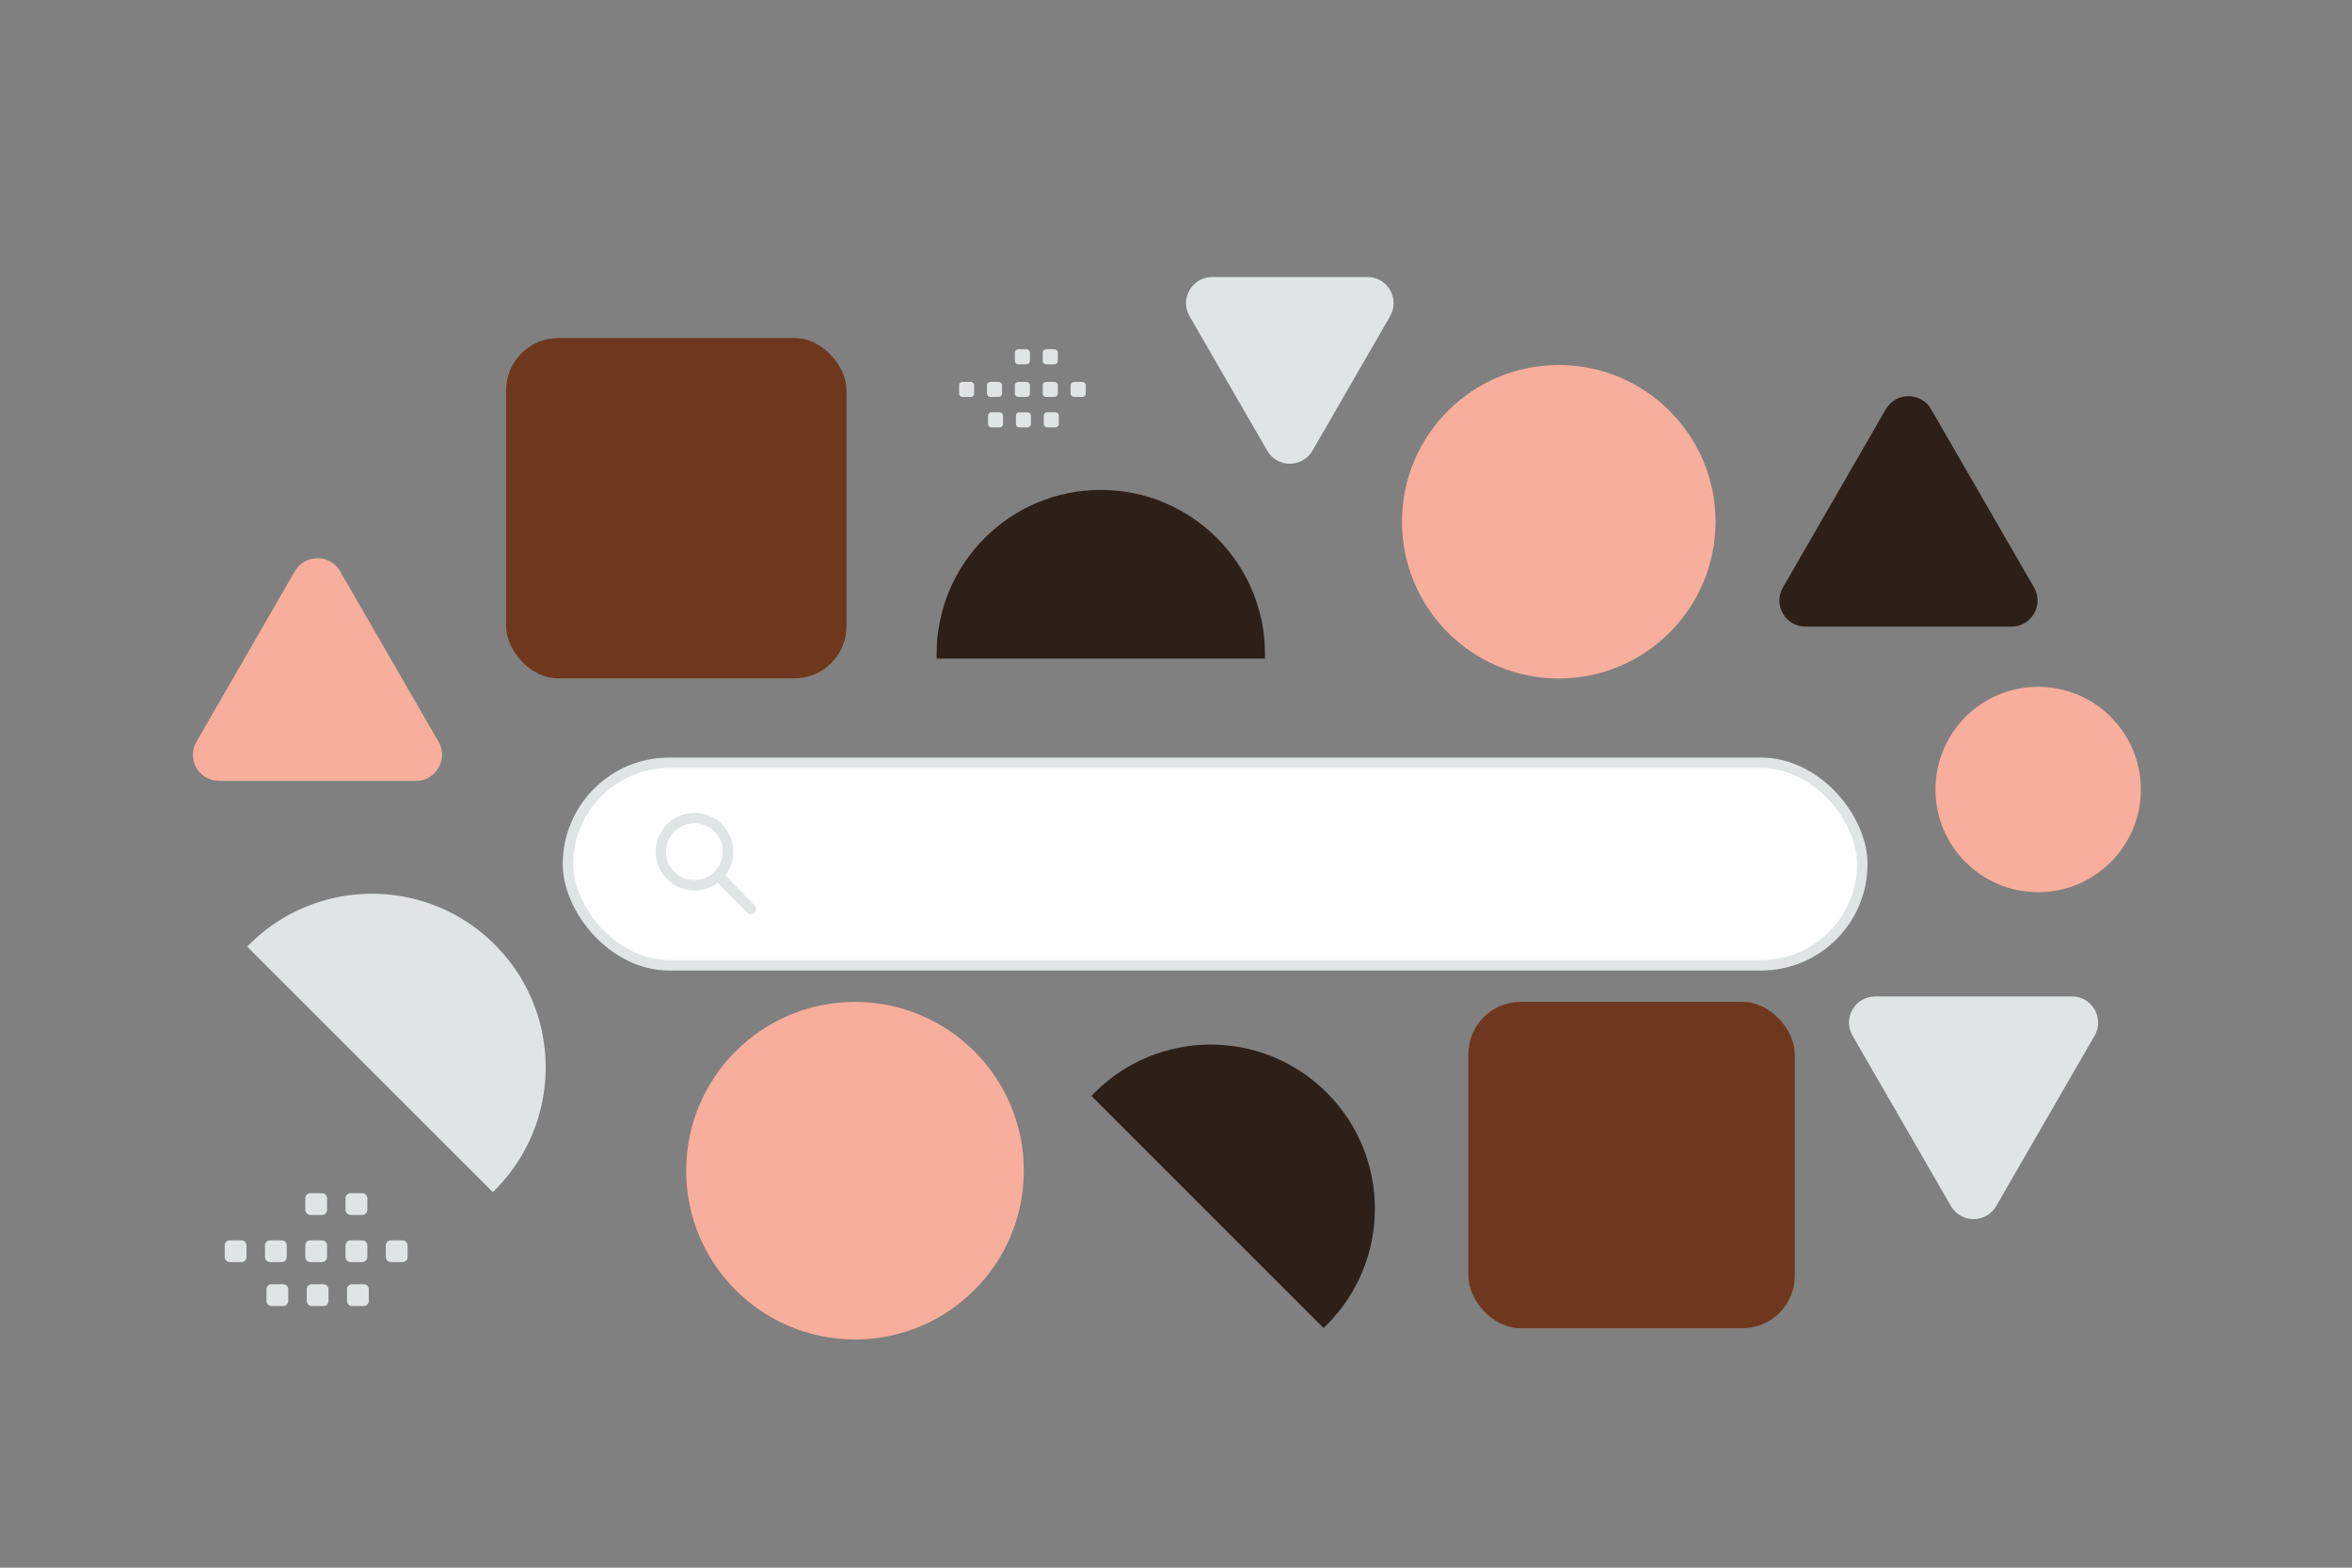 <svg width="900" height="600" viewBox="0 0 900 600" fill="none" xmlns="http://www.w3.org/2000/svg"><rect x="0" y="0" width="900" height="600" fill="#808080" stroke="none"/><path fill="transparent" d="M0 0h900v600H0z"/><rect x="193.66" y="129.359" width="130.277" height="130.277" rx="20" fill="#6f381e"/><rect x="561.88" y="383.453" width="124.893" height="124.893" rx="20" fill="#6f381e"/><circle cx="327.167" cy="448.053" r="64.6" fill="#F8AE9D"/><circle cx="779.905" cy="302.164" r="39.298" fill="#F8AE9D"/><circle cx="596.466" cy="199.684" r="59.989" fill="#F8AE9D"/><path fill-rule="evenodd" clip-rule="evenodd" d="M188.576 456.257c.255-.247.508-.497.76-.748 25.95-25.951 25.95-68.025 0-93.976-25.951-25.95-68.025-25.95-93.976 0a68.59 68.59 0 0 0-.747.76l93.963 93.964z" fill="#E1E4E5"/><path fill-rule="evenodd" clip-rule="evenodd" d="M484.032 252.079c.016-.58.024-1.162.024-1.747 0-34.702-28.131-62.833-62.833-62.833-34.701 0-62.833 28.131-62.833 62.833 0 .585.008 1.167.024 1.747h125.618zm22.417 256.191c.422-.399.84-.805 1.253-1.218 24.538-24.538 24.538-64.322 0-88.86-24.538-24.538-64.322-24.538-88.86 0-.413.413-.819.831-1.218 1.253l88.825 88.825z" fill="#2D2019"/><path d="M112.823 218.649c3.849-6.666 13.472-6.666 17.321 0l37.657 65.225c3.849 6.667-.962 15-8.66 15H83.826c-7.698 0-12.51-8.333-8.66-15l37.657-65.225z" fill="#F8AE9D"/><path d="M523.265 106.026c7.698 0 12.51 8.333 8.661 15l-29.706 51.45c-3.849 6.667-13.471 6.667-17.32 0l-29.705-51.45c-3.849-6.667.962-15 8.66-15h59.41zm269.583 275.342c7.698 0 12.509 8.333 8.66 15l-37.657 65.225c-3.849 6.666-13.472 6.666-17.321 0l-37.658-65.225c-3.849-6.667.963-15 8.661-15h75.315z" fill="#E1E4E5"/><path d="M690.9 239.837c-7.698 0-12.509-8.333-8.66-15l39.384-68.214c3.849-6.667 13.471-6.667 17.32 0l39.384 68.214c3.849 6.667-.962 15-8.66 15H690.9z" fill="#2D2019"/><rect x="217.347" y="291.936" width="495.267" height="77.52" rx="38.76" fill="#fff" stroke="#E1E4E5" stroke-width="4"/><path d="M274.826 316.876c5.021 5.021 5.021 13.162 0 18.183-5.021 5.021-13.162 5.021-18.183 0-5.022-5.021-5.022-13.162 0-18.183 5.021-5.022 13.162-5.022 18.183 0m-.093 18.256 12.597 12.769" stroke="#E1E4E5" stroke-width="4" stroke-linecap="round" stroke-linejoin="round"/><path fill-rule="evenodd" clip-rule="evenodd" d="M87.933 474.718h4.445c1.075 0 1.94.874 1.94 1.94v4.444c0 1.075-.874 1.94-1.94 1.94h-4.445a1.947 1.947 0 0 1-1.94-1.94v-4.444a1.936 1.936 0 0 1 1.94-1.94zm15.41 0h4.444c1.066 0 1.94.874 1.94 1.94v4.444c0 1.075-.874 1.94-1.94 1.94h-4.444a1.947 1.947 0 0 1-1.94-1.94v-4.444c0-1.066.874-1.94 1.94-1.94zm15.42 0h4.444c1.066 0 1.94.874 1.94 1.94v4.444c0 1.075-.874 1.94-1.94 1.94h-4.444a1.947 1.947 0 0 1-1.94-1.94v-4.444a1.935 1.935 0 0 1 1.94-1.94zm15.409 0h4.445c1.065 0 1.94.874 1.94 1.94v4.444c0 1.075-.875 1.94-1.94 1.94h-4.445a1.95 1.95 0 0 1-1.949-1.94v-4.444a1.961 1.961 0 0 1 1.949-1.94zm15.411 0h4.445a1.95 1.95 0 0 1 1.949 1.94v4.444c0 1.075-.875 1.94-1.949 1.94h-4.445a1.947 1.947 0 0 1-1.94-1.94v-4.444c0-1.066.875-1.94 1.94-1.94zm-45.675 16.804h4.445c1.065 0 1.94.874 1.94 1.939v4.454c0 1.066-.875 1.94-1.94 1.94h-4.445a1.941 1.941 0 0 1-1.94-1.94v-4.444a1.937 1.937 0 0 1 1.94-1.949zm15.41 0h4.444c1.066 0 1.94.874 1.94 1.939v4.454c0 1.066-.874 1.94-1.94 1.94h-4.444a1.947 1.947 0 0 1-1.94-1.94v-4.444a1.937 1.937 0 0 1 1.94-1.949zm15.41 0h4.445c1.075 0 1.949.874 1.949 1.939v4.454c0 1.066-.874 1.94-1.949 1.94h-4.445a1.948 1.948 0 0 1-1.94-1.94v-4.444a1.95 1.95 0 0 1 1.94-1.949zm-15.965-34.856h4.444c1.066 0 1.94.874 1.94 1.94v4.445c0 1.074-.874 1.94-1.94 1.94h-4.444a1.948 1.948 0 0 1-1.94-1.94v-4.445a1.935 1.935 0 0 1 1.94-1.94zm15.409 0h4.445c1.065 0 1.94.874 1.94 1.94v4.445c0 1.074-.875 1.94-1.94 1.94h-4.445a1.95 1.95 0 0 1-1.949-1.94v-4.445a1.961 1.961 0 0 1 1.949-1.94zm234.175-310.503h3.077c.744 0 1.343.606 1.343 1.343v3.077c0 .744-.606 1.343-1.343 1.343h-3.077a1.348 1.348 0 0 1-1.343-1.343v-3.077a1.34 1.34 0 0 1 1.343-1.343zm10.668 0h3.077a1.35 1.35 0 0 1 1.343 1.343v3.077c0 .744-.606 1.343-1.343 1.343h-3.077a1.348 1.348 0 0 1-1.343-1.343v-3.077c0-.737.605-1.343 1.343-1.343zm10.675 0h3.077c.738 0 1.343.606 1.343 1.343v3.077c0 .744-.605 1.343-1.343 1.343h-3.077a1.348 1.348 0 0 1-1.343-1.343v-3.077a1.34 1.34 0 0 1 1.343-1.343zm10.668 0h3.077c.738 0 1.343.606 1.343 1.343v3.077c0 .744-.605 1.343-1.343 1.343h-3.077a1.35 1.35 0 0 1-1.349-1.343v-3.077a1.358 1.358 0 0 1 1.349-1.343zm10.669 0h3.077c.744 0 1.35.605 1.35 1.343v3.077c0 .744-.606 1.343-1.35 1.343h-3.077a1.348 1.348 0 0 1-1.343-1.343v-3.077c0-.738.605-1.343 1.343-1.343zm-31.621 11.634h3.077c.738 0 1.343.605 1.343 1.343v3.083c0 .738-.605 1.343-1.343 1.343h-3.077a1.344 1.344 0 0 1-1.343-1.343v-3.077a1.341 1.341 0 0 1 1.343-1.349zm10.668 0h3.077c.738 0 1.343.605 1.343 1.343v3.083c0 .738-.605 1.343-1.343 1.343h-3.077a1.348 1.348 0 0 1-1.343-1.343v-3.077a1.341 1.341 0 0 1 1.343-1.349zm10.669 0h3.077c.744 0 1.35.605 1.35 1.343v3.083a1.35 1.35 0 0 1-1.35 1.343h-3.077a1.348 1.348 0 0 1-1.343-1.343v-3.077a1.35 1.35 0 0 1 1.343-1.349zm-11.053-24.131h3.077c.738 0 1.343.605 1.343 1.343v3.077c0 .744-.605 1.343-1.343 1.343h-3.077a1.348 1.348 0 0 1-1.343-1.343v-3.077a1.34 1.34 0 0 1 1.343-1.343zm10.668 0h3.077c.738 0 1.343.605 1.343 1.343v3.077c0 .744-.605 1.343-1.343 1.343h-3.077a1.35 1.35 0 0 1-1.349-1.343v-3.077a1.357 1.357 0 0 1 1.349-1.343z" fill="#E1E4E5"/></svg>